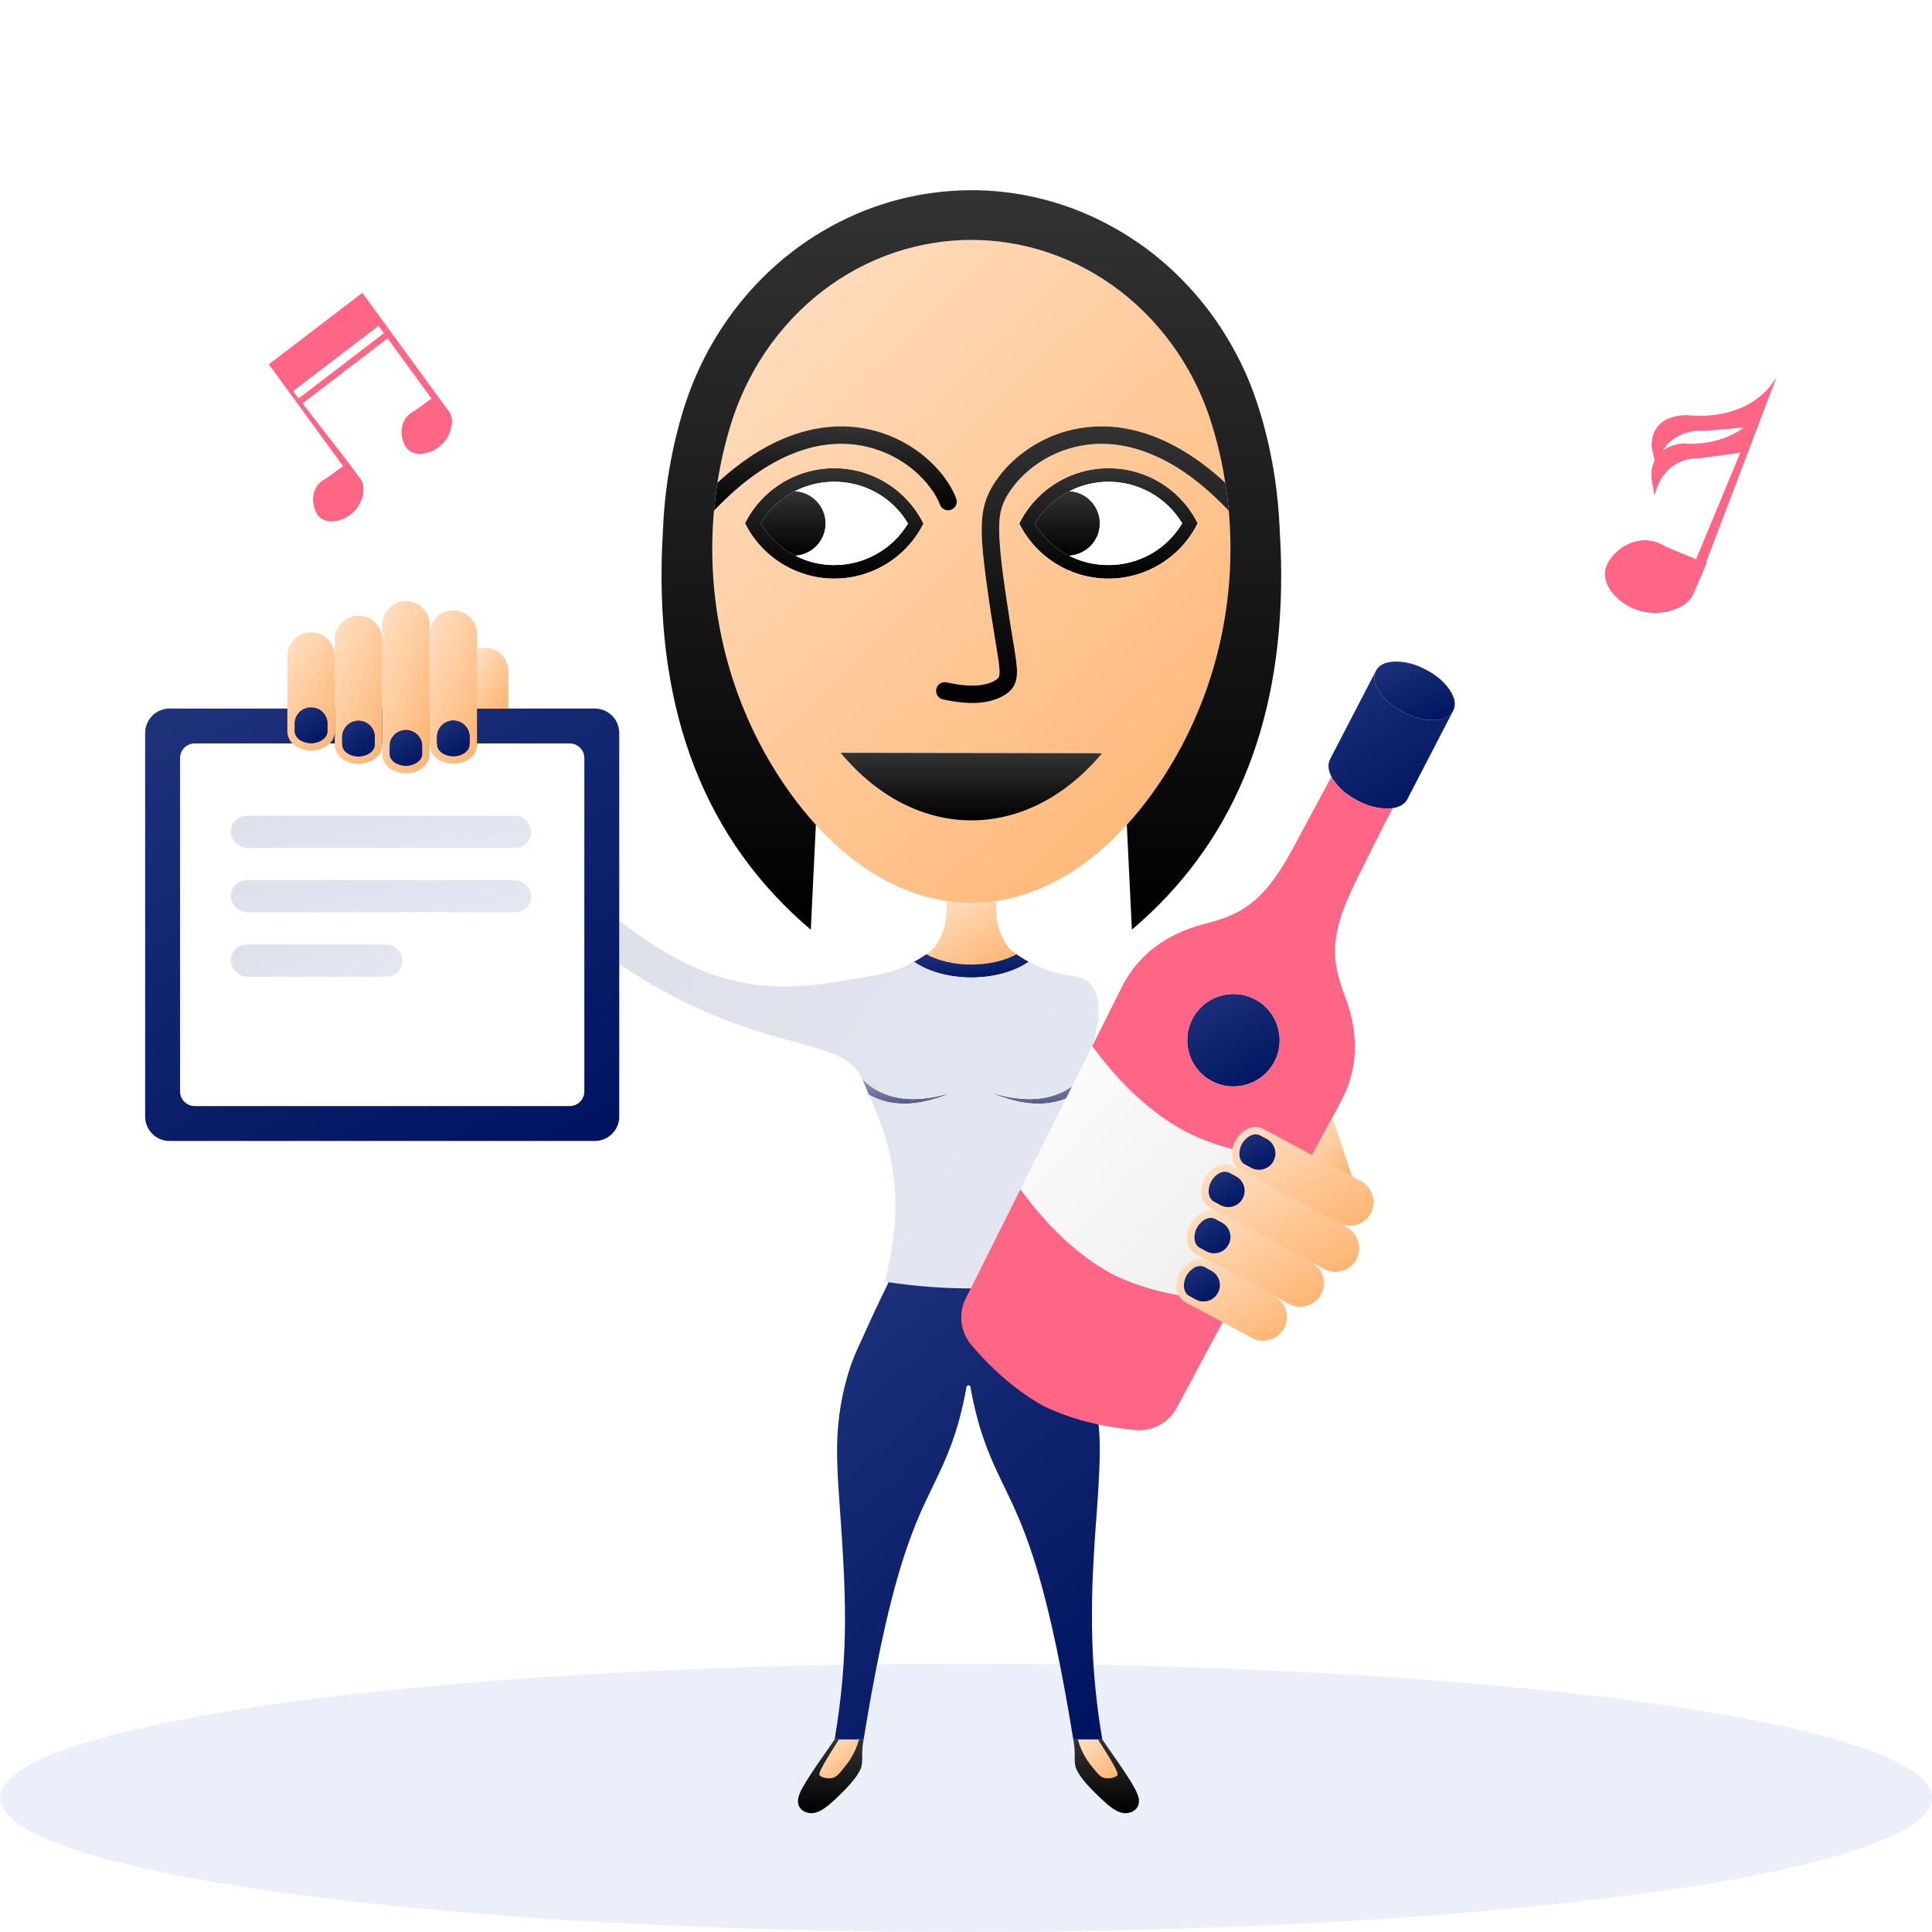 <svg width="180" height="180" viewBox="0 0 180 180" fill="none" xmlns="http://www.w3.org/2000/svg">
<g filter="url(#filter0_b)">
<ellipse cx="90" cy="167.5" rx="90" ry="12.5" fill="#EBEFF9"/>
</g>
<path d="M78.164 162.057C78.787 162.057 79.41 162.057 80.032 162.057C79.669 163.417 78.978 164.281 78.532 164.822C78.082 165.368 77.873 165.59 77.513 165.654C77.159 165.722 76.65 165.636 76.427 165.463C76.209 165.295 76.272 165.045 78.164 162.057Z" fill="url(#paint0_linear)"/>
<path d="M102.295 162.057C104.187 165.045 104.25 165.295 104.032 165.463C103.809 165.636 103.3 165.722 102.945 165.654C102.586 165.59 102.377 165.368 101.927 164.822C101.476 164.281 100.785 163.417 100.422 162.057C101.045 162.057 101.672 162.057 102.295 162.057Z" fill="url(#paint1_linear)"/>
<path d="M94.506 88.772C94.569 88.818 94.633 88.863 94.697 88.904C92.35 90.186 88.649 90.186 86.303 88.904C86.367 88.863 86.43 88.818 86.494 88.772C86.889 88.486 87.18 88.149 87.417 87.722C87.963 86.735 88.199 85.767 88.199 84.644C88.199 84.534 88.199 84.425 88.199 84.316C88.199 84.193 88.194 84.071 88.185 83.943C88.949 84.057 89.727 84.116 90.5 84.116C91.273 84.116 92.05 84.057 92.814 83.943C92.805 84.071 92.801 84.193 92.801 84.316C92.801 84.425 92.801 84.534 92.801 84.644C92.801 85.767 93.037 86.735 93.583 87.722C93.815 88.149 94.106 88.486 94.506 88.772Z" fill="url(#paint2_linear)"/>
<path d="M99.648 45.757C98.325 46.425 97.189 47.462 96.402 48.776C97.22 50.131 98.339 51.132 99.603 51.773H99.608C103.163 53.583 107.847 52.573 110.143 48.754C108.688 46.348 106.078 44.879 103.268 44.884C101.986 44.889 100.749 45.193 99.648 45.757ZM111.585 48.749C110.02 51.905 106.806 53.901 103.282 53.91C99.758 53.914 96.538 51.927 94.96 48.781C96.525 45.625 99.74 43.624 103.263 43.62C106.787 43.611 110.011 45.598 111.585 48.749Z" fill="url(#paint3_linear)"/>
<path d="M102.472 48.772C102.468 50.368 101.204 51.677 99.608 51.773H99.603C98.339 51.132 97.22 50.131 96.402 48.776C97.189 47.462 98.325 46.425 99.648 45.757C101.235 45.857 102.477 47.18 102.472 48.772Z" fill="url(#paint4_linear)"/>
<path d="M74.103 51.773C75.204 52.337 76.44 52.646 77.718 52.646C80.533 52.65 83.138 51.182 84.598 48.776C82.306 44.957 77.623 43.947 74.067 45.757C72.798 46.394 71.675 47.394 70.852 48.754C71.643 50.068 72.78 51.104 74.103 51.773ZM77.736 43.62C81.256 43.624 84.47 45.625 86.039 48.781C84.461 51.927 81.237 53.914 77.718 53.91C74.194 53.901 70.979 51.905 69.41 48.749C70.988 45.598 74.212 43.611 77.736 43.62Z" fill="url(#paint5_linear)"/>
<path d="M76.922 48.758C76.927 50.35 75.695 51.668 74.103 51.773C72.78 51.104 71.643 50.068 70.852 48.754C71.675 47.394 72.798 46.394 74.067 45.757C75.654 45.848 76.918 47.167 76.922 48.758Z" fill="url(#paint6_linear)"/>
<path d="M84.598 48.776C83.138 51.182 80.533 52.65 77.718 52.646C76.44 52.646 75.204 52.337 74.103 51.773C75.695 51.668 76.927 50.35 76.922 48.758C76.918 47.167 75.654 45.848 74.067 45.757C77.623 43.947 82.306 44.957 84.598 48.776Z" fill="white"/>
<path d="M99.648 45.757C100.749 45.193 101.986 44.889 103.268 44.884C106.078 44.879 108.688 46.348 110.143 48.754C107.847 52.573 103.163 53.583 99.608 51.773C101.204 51.677 102.468 50.368 102.472 48.772C102.477 47.18 101.235 45.857 99.648 45.757Z" fill="white"/>
<path d="M114.481 47.59C115.195 55.611 113.462 63.777 109.356 70.825C108.411 72.444 107.356 73.999 106.178 75.454C105.792 75.927 105.396 76.395 104.982 76.845C104.255 77.65 103.482 78.414 102.663 79.128C101.167 80.428 99.521 81.556 97.734 82.411C96.561 82.975 95.324 83.42 94.056 83.711C93.646 83.807 93.233 83.884 92.814 83.943C92.05 84.057 91.273 84.116 90.5 84.116C89.727 84.116 88.949 84.057 88.185 83.943C87.767 83.88 87.353 83.802 86.944 83.711C85.671 83.416 84.434 82.975 83.261 82.411C81.474 81.556 79.828 80.424 78.332 79.123C77.513 78.409 76.74 77.65 76.013 76.845C75.599 76.391 75.204 75.927 74.817 75.449C73.635 73.99 72.58 72.435 71.634 70.82C67.533 63.773 65.805 55.611 66.519 47.59V47.585C67.715 46.325 68.997 45.157 70.42 44.161C71.407 43.465 72.453 42.861 73.562 42.388C74.499 41.987 75.476 41.683 76.477 41.51C77.359 41.36 78.259 41.31 79.146 41.374C80.715 41.492 82.251 41.965 83.611 42.747C84.784 43.42 85.825 44.316 86.639 45.393C86.817 45.625 86.98 45.862 87.126 46.112C87.235 46.289 87.335 46.475 87.421 46.662C87.476 46.78 87.526 46.898 87.572 47.017C87.726 47.44 88.194 47.653 88.613 47.499C89.036 47.339 89.249 46.88 89.09 46.457V46.453C89.013 46.234 88.917 46.025 88.817 45.821C88.59 45.361 88.317 44.925 88.017 44.516C87.412 43.693 86.689 42.961 85.885 42.329C84.993 41.628 84.007 41.051 82.956 40.623C81.81 40.155 80.587 39.859 79.35 39.764C77.963 39.65 76.554 39.787 75.204 40.123C73.612 40.519 72.093 41.196 70.684 42.047C69.301 42.883 68.024 43.884 66.841 44.98C67.119 43.183 67.523 41.406 68.055 39.655C68.792 37.236 69.879 34.921 71.293 32.825C72.753 30.656 74.558 28.715 76.631 27.119C78.664 25.555 80.956 24.327 83.393 23.513C85.68 22.749 88.09 22.353 90.5 22.353C92.91 22.353 95.32 22.749 97.607 23.513C100.04 24.327 102.331 25.555 104.368 27.119C106.442 28.715 108.247 30.656 109.707 32.825C111.116 34.921 112.207 37.236 112.94 39.655C113.472 41.406 113.876 43.183 114.154 44.98C113.531 44.398 112.885 43.852 112.207 43.338C111.321 42.66 110.384 42.051 109.402 41.528C108.529 41.065 107.624 40.673 106.687 40.373C105.846 40.11 104.982 39.914 104.109 39.809C102.55 39.628 100.954 39.737 99.444 40.146C98.098 40.51 96.816 41.114 95.674 41.915C94.656 42.624 93.746 43.483 93.01 44.479C92.705 44.889 92.432 45.321 92.205 45.775C92.028 46.13 91.878 46.503 91.768 46.885C91.646 47.294 91.568 47.721 91.523 48.149C91.468 48.658 91.455 49.167 91.468 49.672C91.477 50.309 91.527 50.941 91.587 51.573C91.664 52.382 91.764 53.182 91.868 53.987C92.009 55.042 92.164 56.093 92.323 57.143C92.523 58.416 92.737 59.689 92.937 60.958C93.005 61.372 93.069 61.785 93.105 62.204C93.119 62.377 93.133 62.549 93.124 62.718C93.119 62.8 93.11 62.881 93.092 62.959C93.083 63.009 93.064 63.054 93.042 63.1C93.023 63.136 93.001 63.172 92.969 63.204C92.933 63.245 92.882 63.281 92.837 63.313C92.746 63.372 92.66 63.427 92.564 63.477C92.419 63.55 92.264 63.613 92.105 63.663C91.632 63.818 91.132 63.868 90.632 63.873C89.813 63.877 88.999 63.754 88.199 63.572C87.763 63.472 87.326 63.75 87.231 64.186C87.13 64.623 87.403 65.059 87.844 65.159C88.454 65.296 89.072 65.4 89.695 65.455C90.191 65.5 90.695 65.514 91.191 65.478C91.918 65.419 92.641 65.255 93.292 64.927C93.519 64.814 93.742 64.677 93.937 64.514C94.11 64.373 94.26 64.209 94.383 64.023C94.51 63.832 94.601 63.618 94.66 63.395C94.715 63.177 94.742 62.954 94.747 62.731C94.76 62.349 94.724 61.972 94.674 61.594C94.579 60.822 94.442 60.053 94.315 59.285C94.128 58.189 93.96 57.088 93.796 55.983C93.56 54.419 93.337 52.85 93.192 51.273C93.133 50.577 93.083 49.877 93.092 49.176C93.096 48.694 93.123 48.212 93.219 47.744C93.296 47.371 93.415 47.008 93.574 46.662C93.665 46.475 93.765 46.289 93.869 46.112C94.019 45.862 94.183 45.625 94.356 45.393C95.174 44.316 96.216 43.42 97.384 42.747C98.748 41.965 100.285 41.492 101.849 41.374C102.741 41.31 103.641 41.36 104.518 41.51C105.523 41.683 106.501 41.987 107.433 42.388C108.543 42.861 109.593 43.465 110.58 44.161C111.998 45.157 113.285 46.325 114.476 47.585L114.481 47.59ZM103.282 53.91C106.806 53.901 110.02 51.905 111.585 48.749C110.011 45.598 106.787 43.611 103.263 43.62C99.74 43.624 96.525 45.625 94.96 48.781C96.538 51.927 99.758 53.914 103.282 53.91ZM102.681 70.175C94.56 70.161 86.439 70.147 78.318 70.134C85.28 78.519 95.688 78.537 102.681 70.175ZM86.039 48.781C84.47 45.625 81.256 43.624 77.736 43.62C74.212 43.611 70.988 45.598 69.41 48.749C70.979 51.905 74.194 53.901 77.718 53.91C81.237 53.914 84.461 51.927 86.039 48.781Z" fill="url(#paint7_linear)"/>
<path d="M31.943 43.447L30.442 44.538C30.277 44.621 30.119 44.719 29.972 44.831C28.877 45.668 29.043 47.254 29.634 48.028C30.226 48.802 31.594 48.751 32.688 47.914C33.768 47.088 34.175 45.46 33.618 44.673L33.62 44.672L32.411 43.033L28.185 37.579L36.112 31.517L35.757 31.052L27.826 37.115L27.304 36.441L35.265 30.354L35.327 30.439L40.16 37.074L40.182 37.147L38.682 38.238C38.517 38.321 38.359 38.419 38.212 38.531C37.117 39.367 37.282 40.953 37.874 41.727C38.466 42.502 39.833 42.45 40.928 41.614C42.008 40.788 42.415 39.16 41.858 38.373L41.859 38.372L40.651 36.733L35.737 29.993L35.737 29.992L35.577 29.774L33.759 27.28L25.049 33.94L31.921 43.374L31.943 43.447Z" fill="#FF6584"/>
<path d="M165.526 35.1C162.897 39.565 157.127 38.672 157.127 38.672C153.379 38.784 153.909 41.791 153.909 41.791L154.167 42.885C153.924 43.394 153.817 43.953 153.857 44.513L154.145 46.177C155.062 42.387 158.328 42.698 158.328 42.698L162.147 42.167L158.02 52.099L155.251 50.959C154.995 50.801 154.725 50.667 154.444 50.557C152.347 49.751 150.261 51.274 149.673 52.714C149.086 54.154 150.31 55.975 152.407 56.781C154.476 57.577 157.104 56.799 157.739 55.396L157.741 55.397L159.023 52.409L158.95 52.387L165.526 35.1ZM158.817 40.144L162.484 39.824C159.92 41.7 156.874 41.316 156.874 41.316C156.167 41.343 155.484 41.575 154.913 41.982C156.241 39.827 158.817 40.144 158.817 40.144Z" fill="#FF6584"/>
<path d="M100.672 100.536C100.471 101.008 100.253 101.495 100.035 102C97.934 103.168 95.37 103.1 92.337 101.8C95.929 102.905 98.707 102.482 100.672 100.536Z" fill="url(#paint8_linear)"/>
<path d="M80.328 100.536C82.292 102.482 85.07 102.905 88.663 101.8C85.625 103.1 83.061 103.168 80.96 101.995C80.742 101.49 80.528 101.008 80.328 100.536Z" fill="url(#paint9_linear)"/>
<path d="M95.524 89.427C95.629 89.491 95.734 89.55 95.843 89.609C95.392 89.918 94.911 90.168 94.406 90.368C93.778 90.618 93.119 90.791 92.455 90.905C91.809 91.014 91.155 91.073 90.5 91.073C89.845 91.073 89.19 91.014 88.545 90.905C87.876 90.791 87.222 90.618 86.594 90.368C86.085 90.168 85.603 89.913 85.157 89.609C85.266 89.55 85.371 89.491 85.475 89.427C85.616 89.345 85.757 89.263 85.894 89.172C86.03 89.086 86.167 88.995 86.303 88.904C88.649 90.186 92.35 90.186 94.697 88.904C94.833 88.995 94.97 89.086 95.106 89.172C95.243 89.263 95.383 89.345 95.524 89.427Z" fill="url(#paint10_linear)"/>
<path d="M98.23 119.442C95.647 119.838 93.069 120.038 90.454 120.038C87.881 120.038 85.339 119.842 82.792 119.46C82.67 119.442 82.551 119.424 82.429 119.406C84.67 110.962 82.665 105.91 80.96 101.995C83.061 103.168 85.625 103.1 88.663 101.8C85.07 102.905 82.292 102.482 80.328 100.536C78.509 96.279 70.383 98.43 57.693 89.809V85.794C62.599 89.545 66.496 91.305 70.638 91.769C73.694 92.114 76.886 91.76 80.714 90.982C82.347 90.8 83.779 90.364 85.157 89.609C85.603 89.914 86.085 90.168 86.594 90.368C87.221 90.618 87.876 90.791 88.544 90.905C89.19 91.014 89.845 91.073 90.5 91.073C91.154 91.073 91.809 91.014 92.455 90.905C93.119 90.791 93.778 90.618 94.406 90.368C94.91 90.168 95.392 89.918 95.843 89.609C97.216 90.364 98.648 90.8 100.28 90.982C103.031 91.587 102.909 95.138 100.785 100.258C100.749 100.349 100.708 100.44 100.671 100.536C98.707 102.482 95.929 102.905 92.337 101.8C95.37 103.1 97.934 103.168 100.035 102C98.334 105.915 96.334 110.962 98.562 119.392C98.453 119.41 98.339 119.429 98.23 119.442Z" fill="url(#paint11_linear)"/>
<path d="M102.022 143.082C101.558 149.83 101.563 155.341 102.695 162.057C102.563 162.057 102.427 162.057 102.295 162.057C101.672 162.057 101.044 162.057 100.421 162.057C100.281 162.057 100.135 162.057 99.994 162.057C99.135 156.751 97.939 150.312 96.288 145.165C95.806 143.674 95.265 142.205 94.624 140.772C94.092 139.568 93.492 138.394 92.937 137.203C92.387 136.034 91.896 134.848 91.496 133.62C91.255 132.888 91.05 132.151 90.868 131.406C90.763 130.983 90.673 130.56 90.586 130.137C90.541 129.91 90.495 129.682 90.454 129.455C90.432 129.318 90.441 129.068 90.227 129.068C90.018 129.068 90.027 129.318 90.004 129.455C89.963 129.682 89.918 129.91 89.872 130.137C89.786 130.56 89.695 130.983 89.59 131.406C89.409 132.151 89.204 132.888 88.963 133.62C88.563 134.848 88.072 136.034 87.522 137.203C86.967 138.394 86.367 139.568 85.83 140.772C85.193 142.205 84.652 143.674 84.17 145.165C82.52 150.312 81.324 156.751 80.464 162.057C80.323 162.057 80.178 162.057 80.032 162.057C79.409 162.057 78.787 162.057 78.164 162.057C78.032 162.057 77.895 162.057 77.763 162.057C79.123 153.982 78.809 148.407 78.236 140.336C77.963 136.448 77.727 133.388 78.618 129.496C78.823 128.609 79.078 127.736 79.391 126.877C79.701 126.026 80.105 125.222 80.474 124.394C81.192 122.78 82.006 121.052 82.793 119.46C85.339 119.842 87.881 120.038 90.454 120.038C93.069 120.038 95.647 119.838 98.23 119.442C98.748 121.102 99.335 122.843 99.985 124.449C101.44 127.381 102.218 130.314 102.422 133.584C102.586 136.207 102.204 140.486 102.022 143.082Z" fill="url(#paint12_linear)"/>
<path d="M114.154 44.98C113.876 43.183 113.472 41.406 112.94 39.655C112.207 37.236 111.116 34.921 109.707 32.825C108.247 30.656 106.442 28.715 104.368 27.119C102.331 25.554 100.04 24.327 97.607 23.513C95.32 22.749 92.91 22.353 90.5 22.353C88.09 22.353 85.68 22.749 83.393 23.513C80.956 24.327 78.664 25.554 76.631 27.119C74.558 28.715 72.753 30.656 71.293 32.825C69.879 34.921 68.792 37.236 68.055 39.655C67.523 41.406 67.119 43.183 66.841 44.98C66.705 45.843 66.6 46.717 66.519 47.585V47.59C65.805 55.611 67.533 63.773 71.634 70.82C72.58 72.435 73.635 73.99 74.817 75.449C75.204 75.927 75.599 76.391 76.013 76.845C75.858 80.106 75.699 83.361 75.54 86.617C65.75 78.319 61.13 66.523 61.676 51.232C61.712 50.481 61.749 49.731 61.785 48.981C61.817 48.34 61.862 47.694 61.922 47.053C62.126 44.82 62.504 42.606 63.045 40.428C63.176 39.896 63.318 39.364 63.472 38.836C63.622 38.313 63.786 37.795 63.963 37.277C64.318 36.231 64.736 35.203 65.209 34.198C65.691 33.171 66.232 32.17 66.828 31.206C67.437 30.224 68.101 29.274 68.824 28.369C70.279 26.537 71.952 24.877 73.808 23.454C75.649 22.035 77.668 20.853 79.8 19.934C80.842 19.484 81.91 19.102 82.997 18.788C84.061 18.479 85.143 18.238 86.239 18.065C87.299 17.893 88.372 17.788 89.45 17.743C90.504 17.702 91.559 17.72 92.614 17.802C94.81 17.974 96.984 18.42 99.076 19.12C101.254 19.852 103.345 20.862 105.278 22.108C105.769 22.422 106.251 22.753 106.724 23.099C107.197 23.449 107.656 23.808 108.102 24.186C108.552 24.563 108.988 24.95 109.416 25.354C109.838 25.759 110.252 26.173 110.652 26.6C111.048 27.028 111.434 27.464 111.807 27.914C112.176 28.364 112.539 28.824 112.885 29.292C113.563 30.22 114.181 31.188 114.749 32.189C115.295 33.157 115.795 34.153 116.232 35.176C116.668 36.199 117.041 37.249 117.368 38.313C118.019 40.437 118.496 42.611 118.814 44.811C119.01 46.194 119.142 47.585 119.21 48.981C119.246 49.731 119.283 50.481 119.319 51.232C119.346 52.046 119.365 52.85 119.365 53.642C119.365 67.769 114.727 78.76 105.455 86.617C105.301 83.361 105.141 80.106 104.982 76.845C105.396 76.395 105.792 75.927 106.178 75.454C107.356 73.999 108.411 72.444 109.356 70.825C113.462 63.777 115.195 55.611 114.481 47.59L114.476 47.585C114.399 46.712 114.29 45.843 114.154 44.98Z" fill="url(#paint13_linear)"/>
<path d="M114.154 44.98C114.29 45.843 114.399 46.712 114.476 47.585C113.285 46.325 111.998 45.157 110.58 44.161C109.593 43.465 108.543 42.861 107.433 42.388C106.501 41.987 105.523 41.683 104.518 41.51C103.641 41.36 102.741 41.31 101.849 41.374C100.285 41.492 98.748 41.965 97.384 42.747C96.215 43.42 95.174 44.316 94.356 45.393C94.183 45.625 94.019 45.862 93.869 46.112C93.765 46.289 93.665 46.475 93.574 46.662C93.414 47.008 93.296 47.371 93.219 47.744C93.123 48.212 93.096 48.694 93.092 49.176C93.082 49.877 93.132 50.577 93.192 51.273C93.337 52.85 93.56 54.419 93.796 55.983C93.96 57.088 94.128 58.189 94.315 59.285C94.442 60.053 94.579 60.821 94.674 61.594C94.724 61.972 94.76 62.349 94.747 62.731C94.742 62.954 94.715 63.177 94.66 63.395C94.601 63.618 94.51 63.832 94.383 64.023C94.26 64.209 94.11 64.373 93.937 64.514C93.742 64.677 93.519 64.814 93.292 64.927C92.641 65.255 91.918 65.418 91.191 65.478C90.695 65.514 90.191 65.5 89.695 65.455C89.072 65.4 88.454 65.296 87.844 65.159C87.403 65.059 87.13 64.623 87.231 64.186C87.326 63.75 87.763 63.472 88.199 63.572C88.999 63.754 89.813 63.877 90.632 63.873C91.132 63.868 91.632 63.818 92.105 63.663C92.264 63.613 92.419 63.55 92.564 63.477C92.66 63.427 92.746 63.372 92.837 63.313C92.882 63.281 92.933 63.245 92.969 63.204C93.001 63.172 93.023 63.136 93.042 63.099C93.064 63.054 93.082 63.009 93.092 62.959C93.11 62.881 93.119 62.799 93.123 62.718C93.132 62.549 93.119 62.377 93.105 62.204C93.069 61.785 93.005 61.372 92.937 60.958C92.737 59.689 92.523 58.416 92.323 57.143C92.164 56.093 92.009 55.042 91.868 53.987C91.764 53.182 91.664 52.382 91.587 51.573C91.527 50.941 91.477 50.309 91.468 49.672C91.455 49.167 91.468 48.658 91.523 48.149C91.568 47.721 91.646 47.294 91.768 46.885C91.878 46.503 92.028 46.13 92.205 45.775C92.432 45.321 92.705 44.889 93.01 44.479C93.746 43.483 94.656 42.624 95.674 41.915C96.816 41.114 98.098 40.51 99.444 40.146C100.953 39.737 102.55 39.628 104.109 39.809C104.982 39.914 105.846 40.11 106.687 40.373C107.624 40.673 108.529 41.065 109.402 41.528C110.384 42.051 111.321 42.66 112.207 43.338C112.885 43.852 113.531 44.398 114.154 44.98Z" fill="url(#paint14_linear)"/>
<path d="M106.114 167.768C106.137 168.564 105.414 169.001 104.7 168.919C103.986 168.842 103.282 168.246 102.44 167.441C101.599 166.636 100.626 165.622 100.294 164.849C99.967 164.072 100.281 163.531 99.994 162.057C100.135 162.057 100.281 162.057 100.422 162.057C100.785 163.417 101.476 164.281 101.927 164.822C102.377 165.368 102.586 165.59 102.945 165.654C103.3 165.722 103.809 165.636 104.032 165.463C104.25 165.295 104.186 165.045 102.295 162.057C102.427 162.057 102.563 162.057 102.695 162.057C105.323 165.822 106.092 166.973 106.114 167.768Z" fill="url(#paint15_linear)"/>
<path d="M78.318 70.134C86.439 70.147 94.56 70.161 102.681 70.175C95.688 78.537 85.28 78.519 78.318 70.134Z" fill="url(#paint16_linear)"/>
<path d="M89.09 46.457C89.249 46.88 89.036 47.339 88.613 47.498C88.195 47.653 87.726 47.439 87.572 47.017C87.526 46.898 87.476 46.78 87.421 46.662C87.335 46.475 87.235 46.289 87.126 46.112C86.981 45.862 86.817 45.625 86.639 45.393C85.826 44.316 84.784 43.42 83.611 42.747C82.251 41.965 80.715 41.492 79.146 41.374C78.259 41.31 77.359 41.36 76.477 41.51C75.476 41.683 74.499 41.987 73.562 42.388C72.453 42.861 71.407 43.465 70.42 44.161C68.997 45.157 67.715 46.325 66.519 47.585C66.601 46.716 66.705 45.843 66.841 44.979C68.024 43.884 69.302 42.883 70.684 42.047C72.093 41.196 73.612 40.519 75.204 40.123C76.554 39.787 77.964 39.65 79.35 39.764C80.587 39.859 81.811 40.155 82.956 40.623C84.007 41.051 84.993 41.628 85.885 42.328C86.689 42.961 87.412 43.693 88.017 44.516C88.317 44.925 88.59 45.361 88.817 45.821C88.918 46.025 89.013 46.234 89.09 46.453V46.457Z" fill="url(#paint17_linear)"/>
<path d="M80.032 162.057C80.178 162.057 80.323 162.057 80.464 162.057C80.178 163.531 80.492 164.072 80.164 164.849C79.832 165.622 78.859 166.636 78.018 167.441C77.177 168.246 76.472 168.842 75.754 168.919C75.04 169.001 74.321 168.564 74.344 167.768C74.367 166.973 75.135 165.822 77.763 162.057C77.895 162.057 78.032 162.057 78.163 162.057C76.272 165.045 76.208 165.295 76.427 165.463C76.649 165.636 77.159 165.722 77.513 165.654C77.873 165.59 78.082 165.368 78.532 164.822C78.978 164.281 79.669 163.417 80.032 162.057Z" fill="url(#paint18_linear)"/>
<path d="M124.048 72.353C123.789 71.857 123.653 71.28 123.907 70.766C123.916 70.748 123.925 70.729 123.934 70.711L128.191 62.499C127.777 63.295 128.291 64.209 128.763 64.782C129.314 65.459 129.964 65.937 130.728 66.337C131.496 66.737 132.256 67.001 133.129 67.074C133.874 67.137 134.929 67.055 135.37 66.255L131.128 74.44C130.873 74.972 130.319 75.208 129.759 75.29C129.459 75.336 129.159 75.336 128.904 75.317C128.027 75.254 127.258 74.995 126.485 74.594C125.712 74.194 125.062 73.717 124.503 73.035C124.344 72.844 124.18 72.612 124.048 72.357C124.048 72.357 124.048 72.357 124.048 72.353Z" fill="url(#paint19_linear)"/>
<path d="M122.057 107.979L115 121.152H114.995C110.539 121.065 106.751 120.252 103.623 118.706C100.553 117.041 97.703 114.409 95.065 110.816C97.298 106.365 99.526 101.913 101.763 97.462C104.455 101.122 107.36 103.782 110.498 105.442C113.663 107.047 117.514 107.893 122.057 107.979Z" fill="url(#paint20_linear)"/>
<path d="M116.9 93.087C119.01 94.183 119.837 96.784 118.742 98.899C117.646 101.008 115.045 101.836 112.935 100.74C110.821 99.644 109.998 97.043 111.093 94.933C112.185 92.819 114.786 91.996 116.9 93.087Z" fill="url(#paint21_linear)"/>
<path d="M134.816 63.941C135.293 64.527 135.816 65.45 135.37 66.255C134.929 67.055 133.874 67.137 133.129 67.074C132.256 67.001 131.496 66.737 130.728 66.337C129.964 65.937 129.314 65.459 128.763 64.782C128.291 64.209 127.777 63.295 128.191 62.499C128.2 62.49 128.204 62.477 128.209 62.468C128.65 61.672 129.705 61.59 130.455 61.654C131.323 61.726 132.087 61.986 132.851 62.39C133.615 62.79 134.265 63.263 134.816 63.941Z" fill="url(#paint22_linear)"/>
<path d="M114.995 121.152L113.908 123.184C112.485 125.84 111.062 128.5 109.639 131.155C108.884 132.565 107.36 133.383 105.769 133.233C102.531 132.929 99.69 132.188 97.248 131.005C94.874 129.691 92.628 127.8 90.514 125.326C89.472 124.112 89.263 122.393 89.981 120.965C91.678 117.582 93.374 114.199 95.065 110.816C97.703 114.409 100.553 117.041 103.623 118.706C106.751 120.252 110.539 121.066 114.995 121.152Z" fill="#FF6584"/>
<path d="M128.904 75.317C129.159 75.336 129.459 75.336 129.759 75.29C129.518 75.763 129.195 76.345 128.973 76.791C128.086 78.564 127.199 80.338 126.313 82.111C123.944 86.849 124.075 89.213 124.985 91.933C125.103 92.269 125.226 92.615 125.358 92.965C126.635 96.402 126.513 99.576 124.994 102.495C124.939 102.6 124.885 102.704 124.826 102.809C123.971 104.41 123.111 106.01 122.252 107.611L122.057 107.979C117.514 107.893 113.663 107.047 110.498 105.442C107.36 103.782 104.455 101.122 101.763 97.462C102.7 95.584 103.641 93.71 104.582 91.837V91.832C106.092 88.945 108.606 87.035 112.126 86.103C112.485 86.012 112.84 85.917 113.185 85.812C115.927 84.994 117.937 83.734 120.442 79.069L123.257 73.831C123.521 73.34 123.784 72.849 124.048 72.357C124.18 72.612 124.344 72.844 124.503 73.035C125.062 73.717 125.712 74.194 126.485 74.594C127.258 74.995 128.027 75.254 128.904 75.317ZM118.742 98.899C119.838 96.784 119.01 94.183 116.9 93.087C114.786 91.996 112.185 92.819 111.094 94.934C109.998 97.043 110.821 99.644 112.935 100.74C115.045 101.836 117.646 101.008 118.742 98.899Z" fill="#FF6584"/>
<path d="M15.796 106.301H55.419C56.674 106.301 57.693 105.283 57.693 104.028V68.288C57.693 67.033 56.674 66.014 55.419 66.014H15.796C14.541 66.014 13.523 67.033 13.523 68.288V104.028C13.523 105.283 14.541 106.301 15.796 106.301Z" fill="url(#paint23_linear)"/>
<path d="M18.138 103.05H53.078C53.832 103.05 54.442 102.441 54.442 101.686V70.629C54.442 69.875 53.832 69.265 53.078 69.265H18.138C17.383 69.265 16.774 69.875 16.774 70.629V101.686C16.774 102.436 17.388 103.05 18.138 103.05Z" fill="white"/>
<rect x="21.5" y="76" width="28" height="3" rx="1.5" fill="url(#paint24_linear)"/>
<rect x="21.5" y="82" width="28" height="3" rx="1.5" fill="url(#paint25_linear)"/>
<rect x="21.5" y="88" width="16" height="3" rx="1.5" fill="url(#paint26_linear)"/>
<path d="M126.799 110.048C127.877 110.621 128.281 111.962 127.704 113.035C127.126 114.113 125.789 114.518 124.716 113.94C121.684 112.317 118.651 110.694 115.622 109.07C114.599 108.52 114.617 107.17 115.095 106.283C115.572 105.392 116.686 104.628 117.709 105.173C119.224 105.983 120.738 106.797 122.252 107.611L125.962 109.598C126.24 109.748 126.522 109.898 126.799 110.048ZM118.642 108.184C119.042 107.442 118.76 106.519 118.019 106.119C117.809 106.006 117.596 105.892 117.382 105.778C117.268 105.719 117.141 105.692 117.009 105.687C116.855 105.687 116.7 105.724 116.559 105.783C116.382 105.86 116.227 105.974 116.086 106.106C115.932 106.251 115.8 106.419 115.7 106.606C115.6 106.792 115.531 106.997 115.5 107.206C115.463 107.392 115.459 107.588 115.49 107.774C115.522 107.929 115.577 108.075 115.663 108.202C115.736 108.311 115.832 108.402 115.945 108.466C116.159 108.579 116.373 108.693 116.582 108.807C117.323 109.202 118.246 108.925 118.642 108.184Z" fill="url(#paint27_linear)"/>
<path d="M125.467 114.34C126.54 114.918 126.944 116.259 126.367 117.332C125.794 118.405 124.453 118.81 123.38 118.237C122.984 118.023 122.584 117.81 122.188 117.601C119.296 116.05 116.409 114.499 113.517 112.954C113.262 112.817 113.012 112.681 112.758 112.544C111.735 111.999 111.757 110.644 112.23 109.757C112.708 108.87 113.822 108.102 114.845 108.652C115.104 108.788 115.363 108.929 115.622 109.07C118.651 110.694 121.684 112.317 124.716 113.94C124.967 114.072 125.217 114.208 125.467 114.34ZM115.781 111.658C116.177 110.916 115.9 109.993 115.159 109.598C114.945 109.484 114.731 109.37 114.517 109.257C114.404 109.198 114.276 109.17 114.149 109.166C113.994 109.166 113.84 109.198 113.694 109.261C113.522 109.334 113.362 109.448 113.221 109.58C113.071 109.725 112.935 109.898 112.835 110.084C112.735 110.266 112.671 110.471 112.635 110.68C112.603 110.871 112.594 111.066 112.63 111.253C112.658 111.403 112.712 111.553 112.799 111.68C112.871 111.785 112.967 111.88 113.081 111.94C113.294 112.053 113.508 112.167 113.717 112.281C114.458 112.681 115.381 112.399 115.781 111.658Z" fill="url(#paint28_linear)"/>
<path d="M124.13 104.11L125.962 109.598L122.252 107.611L124.13 104.11Z" fill="url(#paint29_linear)"/>
<path d="M122.188 117.601C123.257 118.174 123.661 119.51 123.084 120.584C122.511 121.661 121.17 122.066 120.097 121.488C119.642 121.243 119.183 121.002 118.728 120.756C118.46 120.615 118.196 120.47 117.928 120.324C116.131 119.365 114.331 118.401 112.539 117.437C112.517 117.423 112.494 117.414 112.471 117.405C112.126 117.219 111.78 117.037 111.434 116.85C110.411 116.3 110.434 114.95 110.907 114.058C111.384 113.172 112.494 112.412 113.517 112.954C116.409 114.5 119.296 116.05 122.188 117.601ZM114.458 115.964C114.854 115.223 114.576 114.299 113.835 113.899C113.622 113.786 113.408 113.672 113.199 113.558C113.085 113.499 112.953 113.472 112.826 113.467C112.671 113.467 112.517 113.504 112.376 113.563C112.198 113.64 112.039 113.754 111.903 113.886C111.748 114.031 111.612 114.199 111.516 114.386C111.416 114.572 111.348 114.777 111.312 114.986C111.28 115.173 111.271 115.368 111.307 115.554C111.334 115.709 111.389 115.855 111.48 115.982C111.553 116.091 111.644 116.182 111.757 116.241C111.971 116.359 112.185 116.473 112.398 116.587C113.14 116.982 114.063 116.705 114.458 115.964Z" fill="url(#paint30_linear)"/>
<path d="M118.728 120.756C119.801 121.329 120.206 122.671 119.633 123.744C119.055 124.821 117.714 125.226 116.641 124.649C114.576 123.544 112.517 122.439 110.452 121.334C109.429 120.784 109.447 119.433 109.925 118.546C110.393 117.673 111.466 116.928 112.471 117.405C114.29 118.378 116.109 119.351 117.928 120.324C118.196 120.47 118.46 120.615 118.728 120.756ZM113.471 120.447C113.872 119.706 113.59 118.783 112.853 118.387C112.639 118.274 112.426 118.16 112.212 118.042C112.098 117.983 111.971 117.955 111.839 117.955C111.684 117.951 111.53 117.987 111.389 118.046C111.216 118.124 111.057 118.237 110.916 118.369C110.761 118.515 110.63 118.683 110.529 118.869C110.429 119.056 110.366 119.26 110.329 119.47C110.293 119.656 110.289 119.851 110.32 120.038C110.352 120.193 110.407 120.338 110.493 120.465C110.566 120.574 110.661 120.665 110.775 120.729C110.989 120.843 111.202 120.956 111.412 121.07C112.153 121.466 113.076 121.188 113.471 120.447Z" fill="url(#paint31_linear)"/>
<path d="M118.019 106.119C118.76 106.519 119.042 107.442 118.642 108.184C118.246 108.925 117.323 109.202 116.582 108.807C116.372 108.693 116.159 108.579 115.945 108.466C115.831 108.402 115.736 108.311 115.663 108.202C115.577 108.075 115.522 107.929 115.49 107.774C115.459 107.588 115.463 107.392 115.499 107.206C115.531 106.997 115.6 106.792 115.7 106.606C115.8 106.419 115.931 106.251 116.086 106.106C116.227 105.974 116.382 105.86 116.559 105.783C116.7 105.724 116.855 105.687 117.009 105.687C117.141 105.692 117.268 105.719 117.382 105.778C117.596 105.892 117.809 106.006 118.019 106.119Z" fill="url(#paint32_linear)"/>
<path d="M117.928 120.324C116.109 119.351 114.29 118.378 112.471 117.405C112.494 117.414 112.517 117.423 112.539 117.437C114.331 118.401 116.132 119.365 117.928 120.324Z" fill="url(#paint33_linear)"/>
<path d="M115.158 109.598C115.9 109.993 116.177 110.916 115.781 111.658C115.381 112.399 114.458 112.681 113.717 112.281C113.508 112.167 113.294 112.053 113.08 111.94C112.967 111.88 112.871 111.785 112.799 111.68C112.712 111.553 112.658 111.403 112.63 111.253C112.594 111.067 112.603 110.871 112.635 110.68C112.671 110.471 112.735 110.266 112.835 110.084C112.935 109.898 113.071 109.725 113.221 109.58C113.362 109.448 113.522 109.334 113.694 109.261C113.84 109.198 113.994 109.166 114.149 109.166C114.276 109.17 114.404 109.198 114.517 109.257C114.731 109.37 114.945 109.484 115.158 109.598Z" fill="url(#paint34_linear)"/>
<path d="M113.835 113.899C114.577 114.299 114.854 115.222 114.458 115.964C114.063 116.705 113.14 116.982 112.399 116.587C112.185 116.473 111.971 116.359 111.757 116.241C111.644 116.182 111.553 116.091 111.48 115.982C111.389 115.855 111.334 115.709 111.307 115.554C111.271 115.368 111.28 115.172 111.312 114.986C111.348 114.777 111.416 114.572 111.516 114.386C111.612 114.199 111.748 114.031 111.903 113.886C112.039 113.754 112.198 113.64 112.376 113.563C112.517 113.504 112.671 113.467 112.826 113.467C112.953 113.472 113.085 113.499 113.199 113.558C113.408 113.672 113.622 113.786 113.835 113.899Z" fill="url(#paint35_linear)"/>
<path d="M112.853 118.387C113.59 118.783 113.872 119.706 113.472 120.447C113.076 121.188 112.153 121.466 111.412 121.07C111.203 120.956 110.989 120.843 110.775 120.729C110.662 120.665 110.566 120.574 110.493 120.465C110.407 120.338 110.352 120.192 110.321 120.038C110.289 119.851 110.293 119.656 110.33 119.469C110.366 119.26 110.43 119.056 110.53 118.869C110.63 118.683 110.762 118.515 110.916 118.369C111.057 118.237 111.216 118.124 111.389 118.046C111.53 117.987 111.685 117.951 111.839 117.955C111.971 117.955 112.098 117.983 112.212 118.042C112.426 118.16 112.64 118.274 112.853 118.387Z" fill="url(#paint36_linear)"/>
<path d="M47.362 62.481C47.362 63.659 47.362 64.837 47.362 66.014C46.389 66.014 45.416 66.014 44.443 66.014C44.443 64.132 44.443 62.249 44.443 60.362C44.711 60.362 44.979 60.362 45.247 60.362C46.416 60.362 47.362 61.313 47.362 62.481Z" fill="url(#paint37_linear)"/>
<path d="M44.443 66.014C44.443 67.137 44.443 68.256 44.443 69.379C44.443 70.538 43.242 71.161 42.233 71.161C41.228 71.161 40.027 70.538 40.027 69.379C40.027 65.941 40.027 62.504 40.027 59.062C40.027 57.843 41.014 56.856 42.233 56.856C43.456 56.856 44.443 57.843 44.443 59.062C44.443 59.494 44.443 59.93 44.443 60.362C44.443 62.249 44.443 64.132 44.443 66.014ZM43.756 69.379C43.756 69.138 43.756 68.897 43.756 68.656C43.756 67.815 43.074 67.133 42.233 67.133C41.392 67.133 40.714 67.815 40.714 68.656C40.714 68.897 40.714 69.138 40.714 69.379C40.714 69.511 40.75 69.638 40.809 69.752C40.878 69.888 40.982 70.007 41.105 70.106C41.251 70.225 41.428 70.307 41.61 70.37C41.81 70.439 42.023 70.475 42.233 70.475C42.446 70.475 42.656 70.439 42.86 70.37C43.042 70.307 43.215 70.225 43.365 70.106C43.483 70.007 43.588 69.888 43.66 69.752C43.72 69.638 43.756 69.511 43.756 69.379Z" fill="url(#paint38_linear)"/>
<path d="M43.756 68.656C43.756 68.897 43.756 69.138 43.756 69.379C43.756 69.511 43.72 69.638 43.66 69.752C43.588 69.888 43.483 70.007 43.365 70.106C43.215 70.225 43.042 70.307 42.86 70.37C42.656 70.439 42.446 70.475 42.233 70.475C42.023 70.475 41.81 70.439 41.61 70.37C41.428 70.307 41.251 70.225 41.105 70.106C40.982 70.007 40.878 69.888 40.809 69.752C40.75 69.638 40.714 69.511 40.714 69.379C40.714 69.138 40.714 68.897 40.714 68.656C40.714 67.815 41.392 67.133 42.233 67.133C43.074 67.133 43.756 67.815 43.756 68.656Z" fill="url(#paint39_linear)"/>
<path d="M40.027 69.379C40.027 69.675 40.027 69.97 40.027 70.261C40.027 71.421 38.822 72.044 37.818 72.044C36.808 72.044 35.608 71.421 35.608 70.261C35.608 69.975 35.608 69.684 35.608 69.397C35.608 66.123 35.608 62.849 35.608 59.571C35.608 59.116 35.608 58.666 35.608 58.212C35.608 56.993 36.599 56.002 37.818 56.002C39.036 56.002 40.027 56.993 40.027 58.212C40.027 58.498 40.027 58.78 40.027 59.062C40.027 62.504 40.027 65.942 40.027 69.379ZM39.341 70.261C39.341 70.02 39.341 69.779 39.341 69.538C39.341 68.697 38.659 68.015 37.818 68.015C36.976 68.015 36.294 68.697 36.294 69.538C36.294 69.779 36.294 70.02 36.294 70.261C36.294 70.393 36.331 70.52 36.39 70.634C36.462 70.77 36.567 70.889 36.685 70.989C36.835 71.107 37.008 71.189 37.19 71.252C37.395 71.321 37.604 71.357 37.818 71.357C38.027 71.357 38.24 71.321 38.44 71.252C38.622 71.189 38.8 71.107 38.945 70.989C39.068 70.889 39.172 70.77 39.241 70.634C39.304 70.52 39.341 70.393 39.341 70.261Z" fill="url(#paint40_linear)"/>
<path d="M39.341 69.538C39.341 69.779 39.341 70.02 39.341 70.261C39.341 70.393 39.304 70.52 39.241 70.634C39.172 70.77 39.068 70.889 38.945 70.989C38.8 71.107 38.622 71.189 38.44 71.252C38.24 71.321 38.027 71.357 37.818 71.357C37.604 71.357 37.395 71.321 37.19 71.252C37.008 71.189 36.835 71.107 36.685 70.989C36.567 70.889 36.462 70.77 36.39 70.634C36.331 70.52 36.294 70.393 36.294 70.261C36.294 70.02 36.294 69.779 36.294 69.538C36.294 68.697 36.976 68.015 37.818 68.015C38.659 68.015 39.341 68.697 39.341 69.538Z" fill="url(#paint41_linear)"/>
<path d="M35.608 59.571C35.608 62.849 35.608 66.123 35.608 69.397C35.608 70.557 34.407 71.175 33.398 71.175C32.393 71.175 31.192 70.557 31.192 69.397C31.192 68.979 31.192 68.565 31.192 68.147C31.192 65.8 31.192 63.463 31.192 61.122C31.192 60.603 31.192 60.089 31.192 59.571C31.192 58.352 32.179 57.361 33.398 57.361C34.621 57.361 35.608 58.352 35.608 59.571ZM34.921 69.397C34.921 69.156 34.921 68.915 34.921 68.674C34.921 67.833 34.239 67.151 33.398 67.151C32.556 67.151 31.879 67.833 31.879 68.674C31.879 68.915 31.879 69.156 31.879 69.397C31.879 69.525 31.915 69.652 31.974 69.766C32.043 69.906 32.147 70.025 32.27 70.12C32.42 70.239 32.593 70.325 32.775 70.384C32.975 70.452 33.189 70.489 33.398 70.489C33.611 70.489 33.821 70.452 34.025 70.384C34.207 70.325 34.38 70.239 34.53 70.12C34.648 70.025 34.753 69.906 34.826 69.766C34.885 69.652 34.921 69.525 34.921 69.397Z" fill="url(#paint42_linear)"/>
<path d="M34.921 68.674C34.921 68.915 34.921 69.156 34.921 69.397C34.921 69.525 34.885 69.652 34.826 69.766C34.753 69.906 34.648 70.025 34.53 70.12C34.38 70.239 34.207 70.325 34.025 70.384C33.821 70.452 33.612 70.489 33.398 70.489C33.189 70.489 32.975 70.452 32.775 70.384C32.593 70.325 32.42 70.239 32.27 70.12C32.147 70.025 32.043 69.906 31.975 69.766C31.916 69.652 31.879 69.525 31.879 69.397C31.879 69.156 31.879 68.915 31.879 68.674C31.879 67.833 32.557 67.151 33.398 67.151C34.239 67.151 34.921 67.833 34.921 68.674Z" fill="url(#paint43_linear)"/>
<path d="M31.192 61.122C31.192 63.463 31.192 65.8 31.192 68.147C31.192 69.306 29.988 69.925 28.983 69.925C27.973 69.925 26.773 69.306 26.773 68.147C26.773 65.805 26.773 63.463 26.773 61.122C26.773 59.903 27.764 58.916 28.983 58.916C30.201 58.916 31.192 59.903 31.192 61.122ZM30.506 68.147C30.506 67.906 30.506 67.665 30.506 67.424C30.506 66.583 29.824 65.901 28.983 65.901C28.141 65.901 27.459 66.583 27.459 67.424C27.459 67.665 27.459 67.906 27.459 68.147C27.459 68.274 27.496 68.401 27.555 68.515C27.628 68.652 27.732 68.774 27.85 68.87C28 68.988 28.178 69.074 28.36 69.133C28.56 69.202 28.769 69.238 28.983 69.238C29.192 69.238 29.405 69.202 29.606 69.133C29.787 69.074 29.965 68.988 30.115 68.87C30.233 68.774 30.338 68.652 30.41 68.515C30.47 68.401 30.506 68.274 30.506 68.147Z" fill="url(#paint44_linear)"/>
<path d="M30.506 67.424C30.506 67.665 30.506 67.906 30.506 68.147C30.506 68.274 30.469 68.401 30.41 68.515C30.338 68.651 30.233 68.774 30.115 68.87C29.965 68.988 29.787 69.074 29.605 69.133C29.405 69.202 29.192 69.238 28.983 69.238C28.769 69.238 28.56 69.202 28.36 69.133C28.178 69.074 28 68.988 27.85 68.87C27.732 68.774 27.628 68.651 27.555 68.515C27.496 68.401 27.459 68.274 27.459 68.147C27.459 67.906 27.459 67.665 27.459 67.424C27.459 66.583 28.141 65.9 28.983 65.9C29.824 65.9 30.506 66.583 30.506 67.424Z" fill="url(#paint45_linear)"/>
<defs>
<filter id="filter0_b" x="-10" y="145" width="200" height="45" filterUnits="userSpaceOnUse" color-interpolation-filters="sRGB">
<feFlood flood-opacity="0" result="BackgroundImageFix"/>
<feGaussianBlur in="BackgroundImage" stdDeviation="5"/>
<feComposite in2="SourceAlpha" operator="in" result="effect1_backgroundBlur"/>
<feBlend mode="normal" in="SourceGraphic" in2="effect1_backgroundBlur" result="shape"/>
</filter>
<linearGradient id="paint0_linear" x1="76.35" y1="161.861" x2="79.519" y2="166.143" gradientUnits="userSpaceOnUse">
<stop stop-color="#FFE2C8"/>
<stop offset="1" stop-color="#FFB26D"/>
</linearGradient>
<linearGradient id="paint1_linear" x1="100.432" y1="161.861" x2="103.6" y2="166.147" gradientUnits="userSpaceOnUse">
<stop stop-color="#FFE2C8"/>
<stop offset="1" stop-color="#FFB26D"/>
</linearGradient>
<linearGradient id="paint2_linear" x1="86.327" y1="83.622" x2="90.825" y2="92.068" gradientUnits="userSpaceOnUse">
<stop stop-color="#FFE2C8"/>
<stop offset="1" stop-color="#FFB26D"/>
</linearGradient>
<linearGradient id="paint3_linear" x1="103.273" y1="43.62" x2="103.273" y2="53.91" gradientUnits="userSpaceOnUse">
<stop stop-color="#333333"/>
<stop offset="1"/>
</linearGradient>
<linearGradient id="paint4_linear" x1="99.437" y1="45.757" x2="99.437" y2="51.773" gradientUnits="userSpaceOnUse">
<stop stop-color="#333333"/>
<stop offset="1"/>
</linearGradient>
<linearGradient id="paint5_linear" x1="77.725" y1="43.62" x2="77.725" y2="53.91" gradientUnits="userSpaceOnUse">
<stop stop-color="#333333"/>
<stop offset="1"/>
</linearGradient>
<linearGradient id="paint6_linear" x1="73.887" y1="45.757" x2="73.887" y2="51.773" gradientUnits="userSpaceOnUse">
<stop stop-color="#333333"/>
<stop offset="1"/>
</linearGradient>
<linearGradient id="paint7_linear" x1="66.499" y1="19.005" x2="122.995" y2="77.505" gradientUnits="userSpaceOnUse">
<stop stop-color="#FFE2C8"/>
<stop offset="1" stop-color="#FFB26D"/>
</linearGradient>
<linearGradient id="paint8_linear" x1="83.11" y1="99.984" x2="83.302" y2="103.54" gradientUnits="userSpaceOnUse">
<stop stop-color="#A7B5D0"/>
<stop offset="1" stop-color="#575B86"/>
</linearGradient>
<linearGradient id="paint9_linear" x1="71.101" y1="99.984" x2="71.293" y2="103.539" gradientUnits="userSpaceOnUse">
<stop stop-color="#A7B5D0"/>
<stop offset="1" stop-color="#575B86"/>
</linearGradient>
<linearGradient id="paint10_linear" x1="85.093" y1="88.645" x2="85.462" y2="92.04" gradientUnits="userSpaceOnUse">
<stop stop-color="#22357D"/>
<stop offset="1" stop-color="#001461"/>
</linearGradient>
<linearGradient id="paint11_linear" x1="63.558" y1="85.719" x2="107.211" y2="113.726" gradientUnits="userSpaceOnUse">
<stop offset="0.004" stop-color="#DEE1EA"/>
<stop offset="1" stop-color="#E4E8F3"/>
</linearGradient>
<linearGradient id="paint12_linear" x1="77.615" y1="114.358" x2="111.227" y2="151.101" gradientUnits="userSpaceOnUse">
<stop stop-color="#22357D"/>
<stop offset="1" stop-color="#001461"/>
</linearGradient>
<linearGradient id="paint13_linear" x1="90.499" y1="17.721" x2="90.499" y2="86.617" gradientUnits="userSpaceOnUse">
<stop stop-color="#333333"/>
<stop offset="1"/>
</linearGradient>
<linearGradient id="paint14_linear" x1="100.843" y1="39.724" x2="100.843" y2="65.498" gradientUnits="userSpaceOnUse">
<stop stop-color="#333333"/>
<stop offset="1"/>
</linearGradient>
<linearGradient id="paint15_linear" x1="103.054" y1="162.057" x2="103.054" y2="168.929" gradientUnits="userSpaceOnUse">
<stop stop-color="#333333"/>
<stop offset="1"/>
</linearGradient>
<linearGradient id="paint16_linear" x1="90.5" y1="70.134" x2="90.5" y2="76.434" gradientUnits="userSpaceOnUse">
<stop stop-color="#333333"/>
<stop offset="1"/>
</linearGradient>
<linearGradient id="paint17_linear" x1="77.831" y1="39.725" x2="77.831" y2="47.585" gradientUnits="userSpaceOnUse">
<stop stop-color="#333333"/>
<stop offset="1"/>
</linearGradient>
<linearGradient id="paint18_linear" x1="77.404" y1="162.057" x2="77.404" y2="168.929" gradientUnits="userSpaceOnUse">
<stop stop-color="#333333"/>
<stop offset="1"/>
</linearGradient>
<linearGradient id="paint19_linear" x1="123.702" y1="60.969" x2="132.609" y2="76.015" gradientUnits="userSpaceOnUse">
<stop stop-color="#22357D"/>
<stop offset="1" stop-color="#001461"/>
</linearGradient>
<linearGradient id="paint20_linear" x1="85.147" y1="102.884" x2="117.602" y2="133.266" gradientUnits="userSpaceOnUse">
<stop stop-color="white"/>
<stop offset="1" stop-color="#E9E9E9"/>
</linearGradient>
<linearGradient id="paint21_linear" x1="110.557" y1="91.577" x2="116.237" y2="102.187" gradientUnits="userSpaceOnUse">
<stop stop-color="#22357D"/>
<stop offset="1" stop-color="#001461"/>
</linearGradient>
<linearGradient id="paint22_linear" x1="127.994" y1="60.986" x2="130.914" y2="68.488" gradientUnits="userSpaceOnUse">
<stop stop-color="#22357D"/>
<stop offset="1" stop-color="#001461"/>
</linearGradient>
<linearGradient id="paint23_linear" x1="13.259" y1="61.208" x2="38.412" y2="112.734" gradientUnits="userSpaceOnUse">
<stop stop-color="#22357D"/>
<stop offset="1" stop-color="#001461"/>
</linearGradient>
<linearGradient id="paint24_linear" x1="25.176" y1="75.993" x2="26.926" y2="84.027" gradientUnits="userSpaceOnUse">
<stop offset="0.004" stop-color="#DEE1EA"/>
<stop offset="1" stop-color="#E4E8F3"/>
</linearGradient>
<linearGradient id="paint25_linear" x1="25.176" y1="81.993" x2="26.926" y2="90.027" gradientUnits="userSpaceOnUse">
<stop offset="0.004" stop-color="#DEE1EA"/>
<stop offset="1" stop-color="#E4E8F3"/>
</linearGradient>
<linearGradient id="paint26_linear" x1="23.601" y1="87.993" x2="26.401" y2="95.34" gradientUnits="userSpaceOnUse">
<stop offset="0.004" stop-color="#DEE1EA"/>
<stop offset="1" stop-color="#E4E8F3"/>
</linearGradient>
<linearGradient id="paint27_linear" x1="114.817" y1="104.491" x2="121.775" y2="117.686" gradientUnits="userSpaceOnUse">
<stop stop-color="#FFE2C8"/>
<stop offset="1" stop-color="#FFB26D"/>
</linearGradient>
<linearGradient id="paint28_linear" x1="111.959" y1="107.923" x2="119.429" y2="122.44" gradientUnits="userSpaceOnUse">
<stop stop-color="#FFE2C8"/>
<stop offset="1" stop-color="#FFB26D"/>
</linearGradient>
<linearGradient id="paint29_linear" x1="122.263" y1="103.812" x2="127.255" y2="108.284" gradientUnits="userSpaceOnUse">
<stop stop-color="#FFE2C8"/>
<stop offset="1" stop-color="#FFB26D"/>
</linearGradient>
<linearGradient id="paint30_linear" x1="110.63" y1="112.285" x2="117.441" y2="125.103" gradientUnits="userSpaceOnUse">
<stop stop-color="#FFE2C8"/>
<stop offset="1" stop-color="#FFB26D"/>
</linearGradient>
<linearGradient id="paint31_linear" x1="109.638" y1="116.841" x2="115.624" y2="127.492" gradientUnits="userSpaceOnUse">
<stop stop-color="#FFE2C8"/>
<stop offset="1" stop-color="#FFB26D"/>
</linearGradient>
<linearGradient id="paint32_linear" x1="115.449" y1="105.294" x2="117.603" y2="109.385" gradientUnits="userSpaceOnUse">
<stop stop-color="#22357D"/>
<stop offset="1" stop-color="#001461"/>
</linearGradient>
<linearGradient id="paint33_linear" x1="112.487" y1="117.247" x2="114.342" y2="121.841" gradientUnits="userSpaceOnUse">
<stop stop-color="#FFE2C8"/>
<stop offset="1" stop-color="#FFB26D"/>
</linearGradient>
<linearGradient id="paint34_linear" x1="112.587" y1="108.773" x2="114.738" y2="112.862" gradientUnits="userSpaceOnUse">
<stop stop-color="#22357D"/>
<stop offset="1" stop-color="#001461"/>
</linearGradient>
<linearGradient id="paint35_linear" x1="111.264" y1="113.074" x2="113.417" y2="117.165" gradientUnits="userSpaceOnUse">
<stop stop-color="#22357D"/>
<stop offset="1" stop-color="#001461"/>
</linearGradient>
<linearGradient id="paint36_linear" x1="110.279" y1="117.562" x2="112.429" y2="121.651" gradientUnits="userSpaceOnUse">
<stop stop-color="#22357D"/>
<stop offset="1" stop-color="#001461"/>
</linearGradient>
<linearGradient id="paint37_linear" x1="44.451" y1="60.056" x2="49.273" y2="63.355" gradientUnits="userSpaceOnUse">
<stop stop-color="#FFE2C8"/>
<stop offset="1" stop-color="#FFB26D"/>
</linearGradient>
<linearGradient id="paint38_linear" x1="40.04" y1="56.081" x2="49.213" y2="59.832" gradientUnits="userSpaceOnUse">
<stop stop-color="#FFE2C8"/>
<stop offset="1" stop-color="#FFB26D"/>
</linearGradient>
<linearGradient id="paint39_linear" x1="40.696" y1="66.734" x2="43.009" y2="70.667" gradientUnits="userSpaceOnUse">
<stop stop-color="#22357D"/>
<stop offset="1" stop-color="#001461"/>
</linearGradient>
<linearGradient id="paint40_linear" x1="35.62" y1="55.132" x2="45.078" y2="58.584" gradientUnits="userSpaceOnUse">
<stop stop-color="#FFE2C8"/>
<stop offset="1" stop-color="#FFB26D"/>
</linearGradient>
<linearGradient id="paint41_linear" x1="36.276" y1="67.616" x2="38.587" y2="71.552" gradientUnits="userSpaceOnUse">
<stop stop-color="#22357D"/>
<stop offset="1" stop-color="#001461"/>
</linearGradient>
<linearGradient id="paint42_linear" x1="31.205" y1="56.612" x2="40.284" y2="60.457" gradientUnits="userSpaceOnUse">
<stop stop-color="#FFE2C8"/>
<stop offset="1" stop-color="#FFB26D"/>
</linearGradient>
<linearGradient id="paint43_linear" x1="31.861" y1="66.753" x2="34.169" y2="70.683" gradientUnits="userSpaceOnUse">
<stop stop-color="#22357D"/>
<stop offset="1" stop-color="#001461"/>
</linearGradient>
<linearGradient id="paint44_linear" x1="26.785" y1="58.319" x2="35.14" y2="62.763" gradientUnits="userSpaceOnUse">
<stop stop-color="#FFE2C8"/>
<stop offset="1" stop-color="#FFB26D"/>
</linearGradient>
<linearGradient id="paint45_linear" x1="27.441" y1="65.502" x2="29.747" y2="69.436" gradientUnits="userSpaceOnUse">
<stop stop-color="#22357D"/>
<stop offset="1" stop-color="#001461"/>
</linearGradient>
</defs>
</svg>
